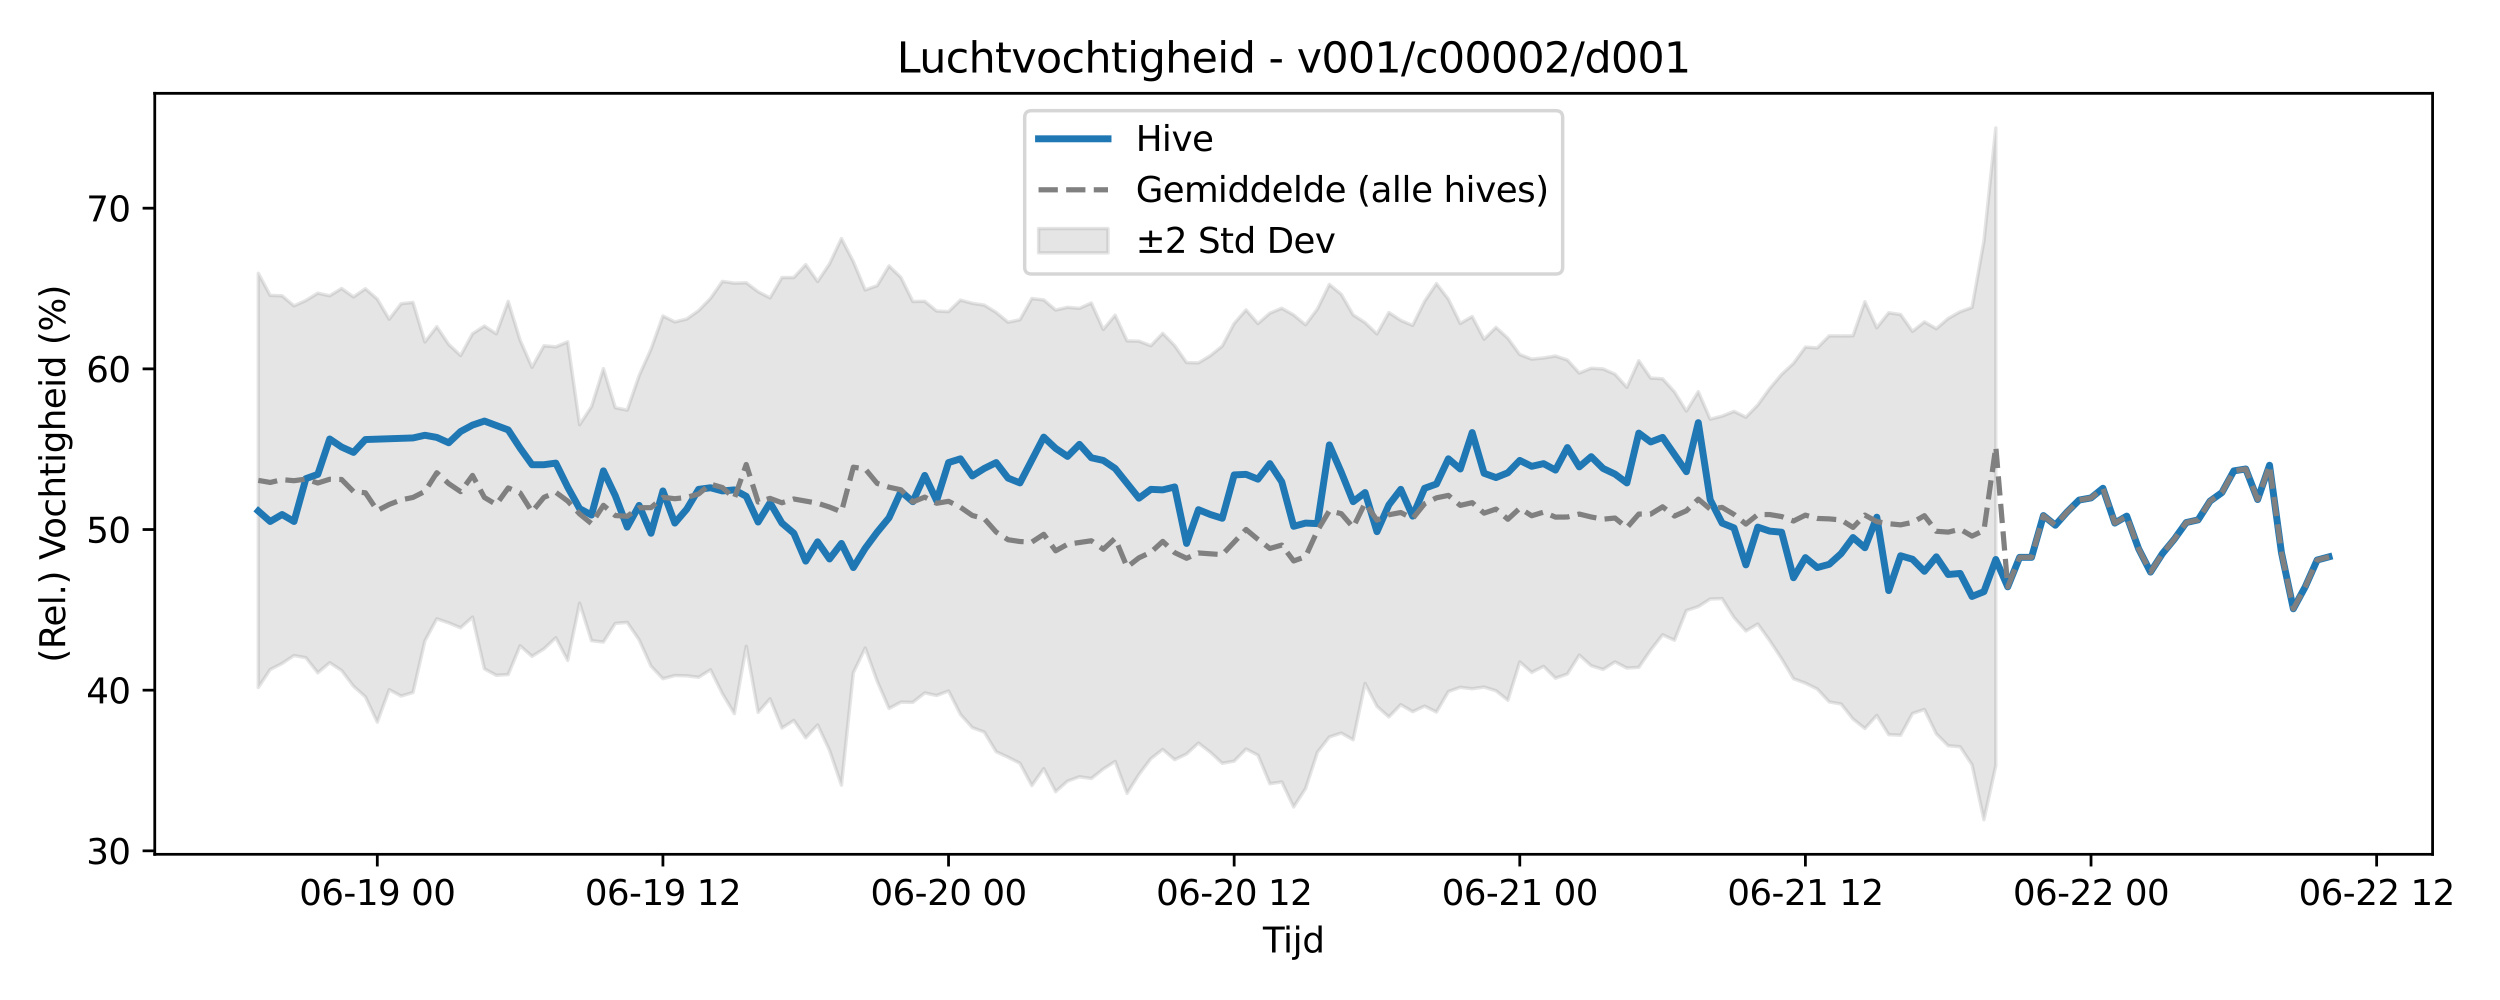 <?xml version="1.0" encoding="utf-8" standalone="no"?>
<!DOCTYPE svg PUBLIC "-//W3C//DTD SVG 1.1//EN"
  "http://www.w3.org/Graphics/SVG/1.1/DTD/svg11.dtd">
<svg xmlns:xlink="http://www.w3.org/1999/xlink" width="720pt" height="288pt" viewBox="0 0 720 288" xmlns="http://www.w3.org/2000/svg" version="1.1">
 <defs>
  <style type="text/css">*{stroke-linejoin: round; stroke-linecap: butt}</style>
 </defs>
 <g id="figure_1">
  <g id="patch_1">
   <path d="M 0 288 
L 720 288 
L 720 0 
L 0 0 
z
" style="fill: #ffffff"/>
  </g>
  <g id="axes_1">
   <g id="patch_2">
    <path d="M 44.57 246.04 
L 700.582 246.04 
L 700.582 26.88 
L 44.57 26.88 
z
" style="fill: #ffffff"/>
   </g>
   <g id="FillBetweenPolyCollection_1">
    <defs>
     <path id="md4f9b3b577" d="M 74.389 -209.302 
L 74.389 -90 
L 77.816 -95.177 
L 81.244 -96.916 
L 84.671 -99.203 
L 88.099 -98.58 
L 91.526 -94.228 
L 94.953 -97.136 
L 98.381 -94.898 
L 101.808 -90.371 
L 105.236 -87.307 
L 108.663 -80.023 
L 112.091 -89.375 
L 115.518 -87.539 
L 118.945 -88.572 
L 122.373 -103.446 
L 125.8 -109.785 
L 129.228 -108.609 
L 132.655 -107.201 
L 136.083 -110.274 
L 139.51 -95.369 
L 142.938 -93.512 
L 146.365 -93.729 
L 149.792 -102.018 
L 153.22 -98.977 
L 156.647 -101.117 
L 160.075 -104.322 
L 163.502 -97.802 
L 166.93 -114.28 
L 170.357 -103.484 
L 173.785 -103.091 
L 177.212 -108.47 
L 180.639 -108.738 
L 184.067 -103.735 
L 187.494 -96.152 
L 190.922 -92.531 
L 194.349 -93.448 
L 197.777 -93.365 
L 201.204 -92.945 
L 204.631 -95.097 
L 208.059 -88.216 
L 211.486 -82.466 
L 214.914 -101.877 
L 218.341 -82.842 
L 221.769 -86.742 
L 225.196 -78.325 
L 228.624 -80.521 
L 232.051 -75.502 
L 235.478 -79.212 
L 238.906 -71.905 
L 242.333 -61.877 
L 245.761 -94.243 
L 249.188 -101.363 
L 252.616 -91.852 
L 256.043 -83.958 
L 259.471 -85.787 
L 262.898 -85.721 
L 266.325 -88.438 
L 269.753 -87.692 
L 273.18 -88.987 
L 276.608 -82.26 
L 280.035 -78.44 
L 283.463 -77.165 
L 286.89 -71.507 
L 290.318 -69.918 
L 293.745 -68.162 
L 297.172 -61.75 
L 300.6 -66.623 
L 304.027 -60.009 
L 307.455 -63.03 
L 310.882 -64.287 
L 314.31 -63.789 
L 317.737 -66.511 
L 321.164 -68.706 
L 324.592 -59.52 
L 328.019 -64.951 
L 331.447 -69.494 
L 334.874 -72.157 
L 338.302 -69.217 
L 341.729 -70.853 
L 345.157 -73.997 
L 348.584 -71.345 
L 352.011 -68.174 
L 355.439 -68.786 
L 358.866 -72.273 
L 362.294 -70.511 
L 365.721 -62.284 
L 369.149 -62.801 
L 372.576 -55.597 
L 376.004 -60.91 
L 379.431 -71.369 
L 382.858 -75.754 
L 386.286 -76.876 
L 389.713 -74.932 
L 393.141 -91.171 
L 396.568 -84.567 
L 399.996 -81.52 
L 403.423 -85.054 
L 406.851 -83.044 
L 410.278 -84.642 
L 413.705 -82.932 
L 417.133 -88.825 
L 420.56 -90.054 
L 423.988 -89.637 
L 427.415 -90.12 
L 430.843 -89.055 
L 434.27 -86.322 
L 437.697 -97.363 
L 441.125 -94.353 
L 444.552 -96.091 
L 447.98 -92.676 
L 451.407 -93.885 
L 454.835 -99.334 
L 458.262 -96.274 
L 461.69 -95.199 
L 465.117 -97.375 
L 468.544 -95.6 
L 471.972 -95.797 
L 475.399 -100.762 
L 478.827 -105.171 
L 482.254 -103.611 
L 485.682 -112.175 
L 489.109 -113.299 
L 492.537 -115.478 
L 495.964 -115.601 
L 499.391 -110.152 
L 502.819 -106.279 
L 506.246 -108.286 
L 509.674 -103.515 
L 513.101 -98.295 
L 516.529 -92.529 
L 519.956 -91.255 
L 523.383 -89.564 
L 526.811 -85.851 
L 530.238 -85.249 
L 533.666 -80.921 
L 537.093 -78.199 
L 540.521 -81.952 
L 543.948 -76.425 
L 547.376 -76.259 
L 550.803 -82.53 
L 554.23 -83.672 
L 557.658 -76.654 
L 561.085 -73.225 
L 564.513 -72.944 
L 567.94 -67.755 
L 571.368 -51.922 
L 574.795 -67.5 
L 574.795 -251.158 
L 574.795 -251.158 
L 571.368 -218.538 
L 567.94 -199.455 
L 564.513 -198.21 
L 561.085 -196.277 
L 557.658 -193.332 
L 554.23 -195.297 
L 550.803 -192.568 
L 547.376 -197.429 
L 543.948 -197.924 
L 540.521 -193.609 
L 537.093 -201.104 
L 533.666 -191.287 
L 530.238 -191.259 
L 526.811 -191.274 
L 523.383 -187.804 
L 519.956 -188.03 
L 516.529 -183.363 
L 513.101 -180.174 
L 509.674 -176.101 
L 506.246 -171.362 
L 502.819 -167.85 
L 499.391 -169.536 
L 495.964 -168.149 
L 492.537 -167.288 
L 489.109 -175.196 
L 485.682 -169.622 
L 482.254 -175.145 
L 478.827 -178.917 
L 475.399 -179.117 
L 471.972 -184.104 
L 468.544 -176.457 
L 465.117 -180.235 
L 461.69 -181.75 
L 458.262 -181.953 
L 454.835 -180.568 
L 451.407 -184.32 
L 447.98 -185.463 
L 444.552 -184.912 
L 441.125 -184.568 
L 437.697 -185.888 
L 434.27 -190.583 
L 430.843 -193.711 
L 427.415 -190.31 
L 423.988 -196.83 
L 420.56 -194.849 
L 417.133 -201.84 
L 413.705 -206.319 
L 410.278 -201.216 
L 406.851 -194.279 
L 403.423 -195.728 
L 399.996 -197.985 
L 396.568 -191.832 
L 393.141 -195.076 
L 389.713 -197.302 
L 386.286 -203.249 
L 382.858 -206.068 
L 379.431 -199.04 
L 376.004 -194.458 
L 372.576 -197.291 
L 369.149 -199.231 
L 365.721 -197.798 
L 362.294 -194.804 
L 358.866 -198.753 
L 355.439 -194.846 
L 352.011 -188.338 
L 348.584 -185.567 
L 345.157 -183.496 
L 341.729 -183.578 
L 338.302 -188.475 
L 334.874 -192.002 
L 331.447 -188.418 
L 328.019 -189.753 
L 324.592 -189.846 
L 321.164 -197.215 
L 317.737 -193.12 
L 314.31 -200.733 
L 310.882 -199.199 
L 307.455 -199.487 
L 304.027 -198.718 
L 300.6 -201.623 
L 297.172 -202.022 
L 293.745 -195.92 
L 290.318 -195.199 
L 286.89 -198.039 
L 283.463 -200.128 
L 280.035 -200.642 
L 276.608 -201.572 
L 273.18 -198.259 
L 269.753 -198.423 
L 266.325 -201.224 
L 262.898 -201.165 
L 259.471 -208.091 
L 256.043 -211.411 
L 252.616 -205.728 
L 249.188 -204.494 
L 245.761 -212.662 
L 242.333 -219.303 
L 238.906 -212.025 
L 235.478 -206.928 
L 232.051 -211.795 
L 228.624 -208.062 
L 225.196 -208.073 
L 221.769 -202.201 
L 218.341 -203.993 
L 214.914 -206.572 
L 211.486 -206.451 
L 208.059 -206.968 
L 204.631 -202.072 
L 201.204 -198.542 
L 197.777 -196.118 
L 194.349 -195.289 
L 190.922 -197.003 
L 187.494 -187.451 
L 184.067 -179.802 
L 180.639 -169.886 
L 177.212 -170.576 
L 173.785 -181.834 
L 170.357 -170.896 
L 166.93 -165.688 
L 163.502 -189.558 
L 160.075 -188.117 
L 156.647 -188.413 
L 153.22 -182.224 
L 149.792 -190.035 
L 146.365 -201.203 
L 142.938 -191.857 
L 139.51 -194.096 
L 136.083 -191.882 
L 132.655 -185.605 
L 129.228 -188.832 
L 125.8 -193.913 
L 122.373 -189.522 
L 118.945 -200.91 
L 115.518 -200.529 
L 112.091 -196.071 
L 108.663 -201.876 
L 105.236 -204.845 
L 101.808 -202.487 
L 98.381 -204.921 
L 94.953 -202.816 
L 91.526 -203.564 
L 88.099 -201.46 
L 84.671 -199.912 
L 81.244 -202.816 
L 77.816 -202.924 
L 74.389 -209.302 
z
" style="stroke: #808080; stroke-opacity: 0.2"/>
    </defs>
    <g clip-path="url(#p0b4a4b0de9)">
     <use xlink:href="#md4f9b3b577" x="0" y="288" style="fill: #808080; fill-opacity: 0.2; stroke: #808080; stroke-opacity: 0.2"/>
    </g>
   </g>
   <g id="matplotlib.axis_1">
    <g id="xtick_1">
     <g id="line2d_1">
      <defs>
       <path id="m619daa4a3e" d="M 0 0 
L 0 3.5 
" style="stroke: #000000; stroke-width: 0.8"/>
      </defs>
      <g>
       <use xlink:href="#m619daa4a3e" x="108.663" y="246.04" style="stroke: #000000; stroke-width: 0.8"/>
      </g>
     </g>
     <g id="text_1">
      <!-- 06-19 00 -->
      <g transform="translate(86.183 260.638) scale(0.1 -0.1)">
       <defs>
        <path id="DejaVuSans-30" d="M 2034 4250 
Q 1547 4250 1301 3770 
Q 1056 3291 1056 2328 
Q 1056 1369 1301 889 
Q 1547 409 2034 409 
Q 2525 409 2770 889 
Q 3016 1369 3016 2328 
Q 3016 3291 2770 3770 
Q 2525 4250 2034 4250 
z
M 2034 4750 
Q 2819 4750 3233 4129 
Q 3647 3509 3647 2328 
Q 3647 1150 3233 529 
Q 2819 -91 2034 -91 
Q 1250 -91 836 529 
Q 422 1150 422 2328 
Q 422 3509 836 4129 
Q 1250 4750 2034 4750 
z
" transform="scale(0.016)"/>
        <path id="DejaVuSans-36" d="M 2113 2584 
Q 1688 2584 1439 2293 
Q 1191 2003 1191 1497 
Q 1191 994 1439 701 
Q 1688 409 2113 409 
Q 2538 409 2786 701 
Q 3034 994 3034 1497 
Q 3034 2003 2786 2293 
Q 2538 2584 2113 2584 
z
M 3366 4563 
L 3366 3988 
Q 3128 4100 2886 4159 
Q 2644 4219 2406 4219 
Q 1781 4219 1451 3797 
Q 1122 3375 1075 2522 
Q 1259 2794 1537 2939 
Q 1816 3084 2150 3084 
Q 2853 3084 3261 2657 
Q 3669 2231 3669 1497 
Q 3669 778 3244 343 
Q 2819 -91 2113 -91 
Q 1303 -91 875 529 
Q 447 1150 447 2328 
Q 447 3434 972 4092 
Q 1497 4750 2381 4750 
Q 2619 4750 2861 4703 
Q 3103 4656 3366 4563 
z
" transform="scale(0.016)"/>
        <path id="DejaVuSans-2d" d="M 313 2009 
L 1997 2009 
L 1997 1497 
L 313 1497 
L 313 2009 
z
" transform="scale(0.016)"/>
        <path id="DejaVuSans-31" d="M 794 531 
L 1825 531 
L 1825 4091 
L 703 3866 
L 703 4441 
L 1819 4666 
L 2450 4666 
L 2450 531 
L 3481 531 
L 3481 0 
L 794 0 
L 794 531 
z
" transform="scale(0.016)"/>
        <path id="DejaVuSans-39" d="M 703 97 
L 703 672 
Q 941 559 1184 500 
Q 1428 441 1663 441 
Q 2288 441 2617 861 
Q 2947 1281 2994 2138 
Q 2813 1869 2534 1725 
Q 2256 1581 1919 1581 
Q 1219 1581 811 2004 
Q 403 2428 403 3163 
Q 403 3881 828 4315 
Q 1253 4750 1959 4750 
Q 2769 4750 3195 4129 
Q 3622 3509 3622 2328 
Q 3622 1225 3098 567 
Q 2575 -91 1691 -91 
Q 1453 -91 1209 -44 
Q 966 3 703 97 
z
M 1959 2075 
Q 2384 2075 2632 2365 
Q 2881 2656 2881 3163 
Q 2881 3666 2632 3958 
Q 2384 4250 1959 4250 
Q 1534 4250 1286 3958 
Q 1038 3666 1038 3163 
Q 1038 2656 1286 2365 
Q 1534 2075 1959 2075 
z
" transform="scale(0.016)"/>
        <path id="DejaVuSans-20" transform="scale(0.016)"/>
       </defs>
       <use xlink:href="#DejaVuSans-30"/>
       <use xlink:href="#DejaVuSans-36" transform="translate(63.623 0)"/>
       <use xlink:href="#DejaVuSans-2d" transform="translate(127.246 0)"/>
       <use xlink:href="#DejaVuSans-31" transform="translate(163.33 0)"/>
       <use xlink:href="#DejaVuSans-39" transform="translate(226.953 0)"/>
       <use xlink:href="#DejaVuSans-20" transform="translate(290.576 0)"/>
       <use xlink:href="#DejaVuSans-30" transform="translate(322.363 0)"/>
       <use xlink:href="#DejaVuSans-30" transform="translate(385.986 0)"/>
      </g>
     </g>
    </g>
    <g id="xtick_2">
     <g id="line2d_2">
      <g>
       <use xlink:href="#m619daa4a3e" x="190.922" y="246.04" style="stroke: #000000; stroke-width: 0.8"/>
      </g>
     </g>
     <g id="text_2">
      <!-- 06-19 12 -->
      <g transform="translate(168.441 260.638) scale(0.1 -0.1)">
       <defs>
        <path id="DejaVuSans-32" d="M 1228 531 
L 3431 531 
L 3431 0 
L 469 0 
L 469 531 
Q 828 903 1448 1529 
Q 2069 2156 2228 2338 
Q 2531 2678 2651 2914 
Q 2772 3150 2772 3378 
Q 2772 3750 2511 3984 
Q 2250 4219 1831 4219 
Q 1534 4219 1204 4116 
Q 875 4013 500 3803 
L 500 4441 
Q 881 4594 1212 4672 
Q 1544 4750 1819 4750 
Q 2544 4750 2975 4387 
Q 3406 4025 3406 3419 
Q 3406 3131 3298 2873 
Q 3191 2616 2906 2266 
Q 2828 2175 2409 1742 
Q 1991 1309 1228 531 
z
" transform="scale(0.016)"/>
       </defs>
       <use xlink:href="#DejaVuSans-30"/>
       <use xlink:href="#DejaVuSans-36" transform="translate(63.623 0)"/>
       <use xlink:href="#DejaVuSans-2d" transform="translate(127.246 0)"/>
       <use xlink:href="#DejaVuSans-31" transform="translate(163.33 0)"/>
       <use xlink:href="#DejaVuSans-39" transform="translate(226.953 0)"/>
       <use xlink:href="#DejaVuSans-20" transform="translate(290.576 0)"/>
       <use xlink:href="#DejaVuSans-31" transform="translate(322.363 0)"/>
       <use xlink:href="#DejaVuSans-32" transform="translate(385.986 0)"/>
      </g>
     </g>
    </g>
    <g id="xtick_3">
     <g id="line2d_3">
      <g>
       <use xlink:href="#m619daa4a3e" x="273.18" y="246.04" style="stroke: #000000; stroke-width: 0.8"/>
      </g>
     </g>
     <g id="text_3">
      <!-- 06-20 00 -->
      <g transform="translate(250.7 260.638) scale(0.1 -0.1)">
       <use xlink:href="#DejaVuSans-30"/>
       <use xlink:href="#DejaVuSans-36" transform="translate(63.623 0)"/>
       <use xlink:href="#DejaVuSans-2d" transform="translate(127.246 0)"/>
       <use xlink:href="#DejaVuSans-32" transform="translate(163.33 0)"/>
       <use xlink:href="#DejaVuSans-30" transform="translate(226.953 0)"/>
       <use xlink:href="#DejaVuSans-20" transform="translate(290.576 0)"/>
       <use xlink:href="#DejaVuSans-30" transform="translate(322.363 0)"/>
       <use xlink:href="#DejaVuSans-30" transform="translate(385.986 0)"/>
      </g>
     </g>
    </g>
    <g id="xtick_4">
     <g id="line2d_4">
      <g>
       <use xlink:href="#m619daa4a3e" x="355.439" y="246.04" style="stroke: #000000; stroke-width: 0.8"/>
      </g>
     </g>
     <g id="text_4">
      <!-- 06-20 12 -->
      <g transform="translate(332.958 260.638) scale(0.1 -0.1)">
       <use xlink:href="#DejaVuSans-30"/>
       <use xlink:href="#DejaVuSans-36" transform="translate(63.623 0)"/>
       <use xlink:href="#DejaVuSans-2d" transform="translate(127.246 0)"/>
       <use xlink:href="#DejaVuSans-32" transform="translate(163.33 0)"/>
       <use xlink:href="#DejaVuSans-30" transform="translate(226.953 0)"/>
       <use xlink:href="#DejaVuSans-20" transform="translate(290.576 0)"/>
       <use xlink:href="#DejaVuSans-31" transform="translate(322.363 0)"/>
       <use xlink:href="#DejaVuSans-32" transform="translate(385.986 0)"/>
      </g>
     </g>
    </g>
    <g id="xtick_5">
     <g id="line2d_5">
      <g>
       <use xlink:href="#m619daa4a3e" x="437.697" y="246.04" style="stroke: #000000; stroke-width: 0.8"/>
      </g>
     </g>
     <g id="text_5">
      <!-- 06-21 00 -->
      <g transform="translate(415.217 260.638) scale(0.1 -0.1)">
       <use xlink:href="#DejaVuSans-30"/>
       <use xlink:href="#DejaVuSans-36" transform="translate(63.623 0)"/>
       <use xlink:href="#DejaVuSans-2d" transform="translate(127.246 0)"/>
       <use xlink:href="#DejaVuSans-32" transform="translate(163.33 0)"/>
       <use xlink:href="#DejaVuSans-31" transform="translate(226.953 0)"/>
       <use xlink:href="#DejaVuSans-20" transform="translate(290.576 0)"/>
       <use xlink:href="#DejaVuSans-30" transform="translate(322.363 0)"/>
       <use xlink:href="#DejaVuSans-30" transform="translate(385.986 0)"/>
      </g>
     </g>
    </g>
    <g id="xtick_6">
     <g id="line2d_6">
      <g>
       <use xlink:href="#m619daa4a3e" x="519.956" y="246.04" style="stroke: #000000; stroke-width: 0.8"/>
      </g>
     </g>
     <g id="text_6">
      <!-- 06-21 12 -->
      <g transform="translate(497.476 260.638) scale(0.1 -0.1)">
       <use xlink:href="#DejaVuSans-30"/>
       <use xlink:href="#DejaVuSans-36" transform="translate(63.623 0)"/>
       <use xlink:href="#DejaVuSans-2d" transform="translate(127.246 0)"/>
       <use xlink:href="#DejaVuSans-32" transform="translate(163.33 0)"/>
       <use xlink:href="#DejaVuSans-31" transform="translate(226.953 0)"/>
       <use xlink:href="#DejaVuSans-20" transform="translate(290.576 0)"/>
       <use xlink:href="#DejaVuSans-31" transform="translate(322.363 0)"/>
       <use xlink:href="#DejaVuSans-32" transform="translate(385.986 0)"/>
      </g>
     </g>
    </g>
    <g id="xtick_7">
     <g id="line2d_7">
      <g>
       <use xlink:href="#m619daa4a3e" x="602.215" y="246.04" style="stroke: #000000; stroke-width: 0.8"/>
      </g>
     </g>
     <g id="text_7">
      <!-- 06-22 00 -->
      <g transform="translate(579.734 260.638) scale(0.1 -0.1)">
       <use xlink:href="#DejaVuSans-30"/>
       <use xlink:href="#DejaVuSans-36" transform="translate(63.623 0)"/>
       <use xlink:href="#DejaVuSans-2d" transform="translate(127.246 0)"/>
       <use xlink:href="#DejaVuSans-32" transform="translate(163.33 0)"/>
       <use xlink:href="#DejaVuSans-32" transform="translate(226.953 0)"/>
       <use xlink:href="#DejaVuSans-20" transform="translate(290.576 0)"/>
       <use xlink:href="#DejaVuSans-30" transform="translate(322.363 0)"/>
       <use xlink:href="#DejaVuSans-30" transform="translate(385.986 0)"/>
      </g>
     </g>
    </g>
    <g id="xtick_8">
     <g id="line2d_8">
      <g>
       <use xlink:href="#m619daa4a3e" x="684.473" y="246.04" style="stroke: #000000; stroke-width: 0.8"/>
      </g>
     </g>
     <g id="text_8">
      <!-- 06-22 12 -->
      <g transform="translate(661.993 260.638) scale(0.1 -0.1)">
       <use xlink:href="#DejaVuSans-30"/>
       <use xlink:href="#DejaVuSans-36" transform="translate(63.623 0)"/>
       <use xlink:href="#DejaVuSans-2d" transform="translate(127.246 0)"/>
       <use xlink:href="#DejaVuSans-32" transform="translate(163.33 0)"/>
       <use xlink:href="#DejaVuSans-32" transform="translate(226.953 0)"/>
       <use xlink:href="#DejaVuSans-20" transform="translate(290.576 0)"/>
       <use xlink:href="#DejaVuSans-31" transform="translate(322.363 0)"/>
       <use xlink:href="#DejaVuSans-32" transform="translate(385.986 0)"/>
      </g>
     </g>
    </g>
    <g id="text_9">
     <!-- Tijd -->
     <g transform="translate(363.726 274.317) scale(0.1 -0.1)">
      <defs>
       <path id="DejaVuSans-54" d="M -19 4666 
L 3928 4666 
L 3928 4134 
L 2272 4134 
L 2272 0 
L 1638 0 
L 1638 4134 
L -19 4134 
L -19 4666 
z
" transform="scale(0.016)"/>
       <path id="DejaVuSans-69" d="M 603 3500 
L 1178 3500 
L 1178 0 
L 603 0 
L 603 3500 
z
M 603 4863 
L 1178 4863 
L 1178 4134 
L 603 4134 
L 603 4863 
z
" transform="scale(0.016)"/>
       <path id="DejaVuSans-6a" d="M 603 3500 
L 1178 3500 
L 1178 -63 
Q 1178 -731 923 -1031 
Q 669 -1331 103 -1331 
L -116 -1331 
L -116 -844 
L 38 -844 
Q 366 -844 484 -692 
Q 603 -541 603 -63 
L 603 3500 
z
M 603 4863 
L 1178 4863 
L 1178 4134 
L 603 4134 
L 603 4863 
z
" transform="scale(0.016)"/>
       <path id="DejaVuSans-64" d="M 2906 2969 
L 2906 4863 
L 3481 4863 
L 3481 0 
L 2906 0 
L 2906 525 
Q 2725 213 2448 61 
Q 2172 -91 1784 -91 
Q 1150 -91 751 415 
Q 353 922 353 1747 
Q 353 2572 751 3078 
Q 1150 3584 1784 3584 
Q 2172 3584 2448 3432 
Q 2725 3281 2906 2969 
z
M 947 1747 
Q 947 1113 1208 752 
Q 1469 391 1925 391 
Q 2381 391 2643 752 
Q 2906 1113 2906 1747 
Q 2906 2381 2643 2742 
Q 2381 3103 1925 3103 
Q 1469 3103 1208 2742 
Q 947 2381 947 1747 
z
" transform="scale(0.016)"/>
      </defs>
      <use xlink:href="#DejaVuSans-54"/>
      <use xlink:href="#DejaVuSans-69" transform="translate(57.959 0)"/>
      <use xlink:href="#DejaVuSans-6a" transform="translate(85.742 0)"/>
      <use xlink:href="#DejaVuSans-64" transform="translate(113.525 0)"/>
     </g>
    </g>
   </g>
   <g id="matplotlib.axis_2">
    <g id="ytick_1">
     <g id="line2d_9">
      <defs>
       <path id="m6dd4463595" d="M 0 0 
L -3.5 0 
" style="stroke: #000000; stroke-width: 0.8"/>
      </defs>
      <g>
       <use xlink:href="#m6dd4463595" x="44.57" y="245.041" style="stroke: #000000; stroke-width: 0.8"/>
      </g>
     </g>
     <g id="text_10">
      <!-- 30 -->
      <g transform="translate(24.845 248.84) scale(0.1 -0.1)">
       <defs>
        <path id="DejaVuSans-33" d="M 2597 2516 
Q 3050 2419 3304 2112 
Q 3559 1806 3559 1356 
Q 3559 666 3084 287 
Q 2609 -91 1734 -91 
Q 1441 -91 1130 -33 
Q 819 25 488 141 
L 488 750 
Q 750 597 1062 519 
Q 1375 441 1716 441 
Q 2309 441 2620 675 
Q 2931 909 2931 1356 
Q 2931 1769 2642 2001 
Q 2353 2234 1838 2234 
L 1294 2234 
L 1294 2753 
L 1863 2753 
Q 2328 2753 2575 2939 
Q 2822 3125 2822 3475 
Q 2822 3834 2567 4026 
Q 2313 4219 1838 4219 
Q 1578 4219 1281 4162 
Q 984 4106 628 3988 
L 628 4550 
Q 988 4650 1302 4700 
Q 1616 4750 1894 4750 
Q 2613 4750 3031 4423 
Q 3450 4097 3450 3541 
Q 3450 3153 3228 2886 
Q 3006 2619 2597 2516 
z
" transform="scale(0.016)"/>
       </defs>
       <use xlink:href="#DejaVuSans-33"/>
       <use xlink:href="#DejaVuSans-30" transform="translate(63.623 0)"/>
      </g>
     </g>
    </g>
    <g id="ytick_2">
     <g id="line2d_10">
      <g>
       <use xlink:href="#m6dd4463595" x="44.57" y="198.77" style="stroke: #000000; stroke-width: 0.8"/>
      </g>
     </g>
     <g id="text_11">
      <!-- 40 -->
      <g transform="translate(24.845 202.57) scale(0.1 -0.1)">
       <defs>
        <path id="DejaVuSans-34" d="M 2419 4116 
L 825 1625 
L 2419 1625 
L 2419 4116 
z
M 2253 4666 
L 3047 4666 
L 3047 1625 
L 3713 1625 
L 3713 1100 
L 3047 1100 
L 3047 0 
L 2419 0 
L 2419 1100 
L 313 1100 
L 313 1709 
L 2253 4666 
z
" transform="scale(0.016)"/>
       </defs>
       <use xlink:href="#DejaVuSans-34"/>
       <use xlink:href="#DejaVuSans-30" transform="translate(63.623 0)"/>
      </g>
     </g>
    </g>
    <g id="ytick_3">
     <g id="line2d_11">
      <g>
       <use xlink:href="#m6dd4463595" x="44.57" y="152.5" style="stroke: #000000; stroke-width: 0.8"/>
      </g>
     </g>
     <g id="text_12">
      <!-- 50 -->
      <g transform="translate(24.845 156.299) scale(0.1 -0.1)">
       <defs>
        <path id="DejaVuSans-35" d="M 691 4666 
L 3169 4666 
L 3169 4134 
L 1269 4134 
L 1269 2991 
Q 1406 3038 1543 3061 
Q 1681 3084 1819 3084 
Q 2600 3084 3056 2656 
Q 3513 2228 3513 1497 
Q 3513 744 3044 326 
Q 2575 -91 1722 -91 
Q 1428 -91 1123 -41 
Q 819 9 494 109 
L 494 744 
Q 775 591 1075 516 
Q 1375 441 1709 441 
Q 2250 441 2565 725 
Q 2881 1009 2881 1497 
Q 2881 1984 2565 2268 
Q 2250 2553 1709 2553 
Q 1456 2553 1204 2497 
Q 953 2441 691 2322 
L 691 4666 
z
" transform="scale(0.016)"/>
       </defs>
       <use xlink:href="#DejaVuSans-35"/>
       <use xlink:href="#DejaVuSans-30" transform="translate(63.623 0)"/>
      </g>
     </g>
    </g>
    <g id="ytick_4">
     <g id="line2d_12">
      <g>
       <use xlink:href="#m6dd4463595" x="44.57" y="106.23" style="stroke: #000000; stroke-width: 0.8"/>
      </g>
     </g>
     <g id="text_13">
      <!-- 60 -->
      <g transform="translate(24.845 110.029) scale(0.1 -0.1)">
       <use xlink:href="#DejaVuSans-36"/>
       <use xlink:href="#DejaVuSans-30" transform="translate(63.623 0)"/>
      </g>
     </g>
    </g>
    <g id="ytick_5">
     <g id="line2d_13">
      <g>
       <use xlink:href="#m6dd4463595" x="44.57" y="59.959" style="stroke: #000000; stroke-width: 0.8"/>
      </g>
     </g>
     <g id="text_14">
      <!-- 70 -->
      <g transform="translate(24.845 63.758) scale(0.1 -0.1)">
       <defs>
        <path id="DejaVuSans-37" d="M 525 4666 
L 3525 4666 
L 3525 4397 
L 1831 0 
L 1172 0 
L 2766 4134 
L 525 4134 
L 525 4666 
z
" transform="scale(0.016)"/>
       </defs>
       <use xlink:href="#DejaVuSans-37"/>
       <use xlink:href="#DejaVuSans-30" transform="translate(63.623 0)"/>
      </g>
     </g>
    </g>
    <g id="text_15">
     <!-- (Rel.) Vochtigheid (%) -->
     <g transform="translate(18.765 190.838) rotate(-90) scale(0.1 -0.1)">
      <defs>
       <path id="DejaVuSans-28" d="M 1984 4856 
Q 1566 4138 1362 3434 
Q 1159 2731 1159 2009 
Q 1159 1288 1364 580 
Q 1569 -128 1984 -844 
L 1484 -844 
Q 1016 -109 783 600 
Q 550 1309 550 2009 
Q 550 2706 781 3412 
Q 1013 4119 1484 4856 
L 1984 4856 
z
" transform="scale(0.016)"/>
       <path id="DejaVuSans-52" d="M 2841 2188 
Q 3044 2119 3236 1894 
Q 3428 1669 3622 1275 
L 4263 0 
L 3584 0 
L 2988 1197 
Q 2756 1666 2539 1819 
Q 2322 1972 1947 1972 
L 1259 1972 
L 1259 0 
L 628 0 
L 628 4666 
L 2053 4666 
Q 2853 4666 3247 4331 
Q 3641 3997 3641 3322 
Q 3641 2881 3436 2590 
Q 3231 2300 2841 2188 
z
M 1259 4147 
L 1259 2491 
L 2053 2491 
Q 2509 2491 2742 2702 
Q 2975 2913 2975 3322 
Q 2975 3731 2742 3939 
Q 2509 4147 2053 4147 
L 1259 4147 
z
" transform="scale(0.016)"/>
       <path id="DejaVuSans-65" d="M 3597 1894 
L 3597 1613 
L 953 1613 
Q 991 1019 1311 708 
Q 1631 397 2203 397 
Q 2534 397 2845 478 
Q 3156 559 3463 722 
L 3463 178 
Q 3153 47 2828 -22 
Q 2503 -91 2169 -91 
Q 1331 -91 842 396 
Q 353 884 353 1716 
Q 353 2575 817 3079 
Q 1281 3584 2069 3584 
Q 2775 3584 3186 3129 
Q 3597 2675 3597 1894 
z
M 3022 2063 
Q 3016 2534 2758 2815 
Q 2500 3097 2075 3097 
Q 1594 3097 1305 2825 
Q 1016 2553 972 2059 
L 3022 2063 
z
" transform="scale(0.016)"/>
       <path id="DejaVuSans-6c" d="M 603 4863 
L 1178 4863 
L 1178 0 
L 603 0 
L 603 4863 
z
" transform="scale(0.016)"/>
       <path id="DejaVuSans-2e" d="M 684 794 
L 1344 794 
L 1344 0 
L 684 0 
L 684 794 
z
" transform="scale(0.016)"/>
       <path id="DejaVuSans-29" d="M 513 4856 
L 1013 4856 
Q 1481 4119 1714 3412 
Q 1947 2706 1947 2009 
Q 1947 1309 1714 600 
Q 1481 -109 1013 -844 
L 513 -844 
Q 928 -128 1133 580 
Q 1338 1288 1338 2009 
Q 1338 2731 1133 3434 
Q 928 4138 513 4856 
z
" transform="scale(0.016)"/>
       <path id="DejaVuSans-56" d="M 1831 0 
L 50 4666 
L 709 4666 
L 2188 738 
L 3669 4666 
L 4325 4666 
L 2547 0 
L 1831 0 
z
" transform="scale(0.016)"/>
       <path id="DejaVuSans-6f" d="M 1959 3097 
Q 1497 3097 1228 2736 
Q 959 2375 959 1747 
Q 959 1119 1226 758 
Q 1494 397 1959 397 
Q 2419 397 2687 759 
Q 2956 1122 2956 1747 
Q 2956 2369 2687 2733 
Q 2419 3097 1959 3097 
z
M 1959 3584 
Q 2709 3584 3137 3096 
Q 3566 2609 3566 1747 
Q 3566 888 3137 398 
Q 2709 -91 1959 -91 
Q 1206 -91 779 398 
Q 353 888 353 1747 
Q 353 2609 779 3096 
Q 1206 3584 1959 3584 
z
" transform="scale(0.016)"/>
       <path id="DejaVuSans-63" d="M 3122 3366 
L 3122 2828 
Q 2878 2963 2633 3030 
Q 2388 3097 2138 3097 
Q 1578 3097 1268 2742 
Q 959 2388 959 1747 
Q 959 1106 1268 751 
Q 1578 397 2138 397 
Q 2388 397 2633 464 
Q 2878 531 3122 666 
L 3122 134 
Q 2881 22 2623 -34 
Q 2366 -91 2075 -91 
Q 1284 -91 818 406 
Q 353 903 353 1747 
Q 353 2603 823 3093 
Q 1294 3584 2113 3584 
Q 2378 3584 2631 3529 
Q 2884 3475 3122 3366 
z
" transform="scale(0.016)"/>
       <path id="DejaVuSans-68" d="M 3513 2113 
L 3513 0 
L 2938 0 
L 2938 2094 
Q 2938 2591 2744 2837 
Q 2550 3084 2163 3084 
Q 1697 3084 1428 2787 
Q 1159 2491 1159 1978 
L 1159 0 
L 581 0 
L 581 4863 
L 1159 4863 
L 1159 2956 
Q 1366 3272 1645 3428 
Q 1925 3584 2291 3584 
Q 2894 3584 3203 3211 
Q 3513 2838 3513 2113 
z
" transform="scale(0.016)"/>
       <path id="DejaVuSans-74" d="M 1172 4494 
L 1172 3500 
L 2356 3500 
L 2356 3053 
L 1172 3053 
L 1172 1153 
Q 1172 725 1289 603 
Q 1406 481 1766 481 
L 2356 481 
L 2356 0 
L 1766 0 
Q 1100 0 847 248 
Q 594 497 594 1153 
L 594 3053 
L 172 3053 
L 172 3500 
L 594 3500 
L 594 4494 
L 1172 4494 
z
" transform="scale(0.016)"/>
       <path id="DejaVuSans-67" d="M 2906 1791 
Q 2906 2416 2648 2759 
Q 2391 3103 1925 3103 
Q 1463 3103 1205 2759 
Q 947 2416 947 1791 
Q 947 1169 1205 825 
Q 1463 481 1925 481 
Q 2391 481 2648 825 
Q 2906 1169 2906 1791 
z
M 3481 434 
Q 3481 -459 3084 -895 
Q 2688 -1331 1869 -1331 
Q 1566 -1331 1297 -1286 
Q 1028 -1241 775 -1147 
L 775 -588 
Q 1028 -725 1275 -790 
Q 1522 -856 1778 -856 
Q 2344 -856 2625 -561 
Q 2906 -266 2906 331 
L 2906 616 
Q 2728 306 2450 153 
Q 2172 0 1784 0 
Q 1141 0 747 490 
Q 353 981 353 1791 
Q 353 2603 747 3093 
Q 1141 3584 1784 3584 
Q 2172 3584 2450 3431 
Q 2728 3278 2906 2969 
L 2906 3500 
L 3481 3500 
L 3481 434 
z
" transform="scale(0.016)"/>
       <path id="DejaVuSans-25" d="M 4653 2053 
Q 4381 2053 4226 1822 
Q 4072 1591 4072 1178 
Q 4072 772 4226 539 
Q 4381 306 4653 306 
Q 4919 306 5073 539 
Q 5228 772 5228 1178 
Q 5228 1588 5073 1820 
Q 4919 2053 4653 2053 
z
M 4653 2450 
Q 5147 2450 5437 2106 
Q 5728 1763 5728 1178 
Q 5728 594 5436 251 
Q 5144 -91 4653 -91 
Q 4153 -91 3862 251 
Q 3572 594 3572 1178 
Q 3572 1766 3864 2108 
Q 4156 2450 4653 2450 
z
M 1428 4353 
Q 1159 4353 1004 4120 
Q 850 3888 850 3481 
Q 850 3069 1003 2837 
Q 1156 2606 1428 2606 
Q 1700 2606 1854 2837 
Q 2009 3069 2009 3481 
Q 2009 3884 1853 4118 
Q 1697 4353 1428 4353 
z
M 4250 4750 
L 4750 4750 
L 1831 -91 
L 1331 -91 
L 4250 4750 
z
M 1428 4750 
Q 1922 4750 2215 4408 
Q 2509 4066 2509 3481 
Q 2509 2891 2217 2550 
Q 1925 2209 1428 2209 
Q 931 2209 642 2551 
Q 353 2894 353 3481 
Q 353 4063 643 4406 
Q 934 4750 1428 4750 
z
" transform="scale(0.016)"/>
      </defs>
      <use xlink:href="#DejaVuSans-28"/>
      <use xlink:href="#DejaVuSans-52" transform="translate(39.014 0)"/>
      <use xlink:href="#DejaVuSans-65" transform="translate(103.996 0)"/>
      <use xlink:href="#DejaVuSans-6c" transform="translate(165.52 0)"/>
      <use xlink:href="#DejaVuSans-2e" transform="translate(193.303 0)"/>
      <use xlink:href="#DejaVuSans-29" transform="translate(225.09 0)"/>
      <use xlink:href="#DejaVuSans-20" transform="translate(264.104 0)"/>
      <use xlink:href="#DejaVuSans-56" transform="translate(295.891 0)"/>
      <use xlink:href="#DejaVuSans-6f" transform="translate(356.549 0)"/>
      <use xlink:href="#DejaVuSans-63" transform="translate(417.73 0)"/>
      <use xlink:href="#DejaVuSans-68" transform="translate(472.711 0)"/>
      <use xlink:href="#DejaVuSans-74" transform="translate(536.09 0)"/>
      <use xlink:href="#DejaVuSans-69" transform="translate(575.299 0)"/>
      <use xlink:href="#DejaVuSans-67" transform="translate(603.082 0)"/>
      <use xlink:href="#DejaVuSans-68" transform="translate(666.559 0)"/>
      <use xlink:href="#DejaVuSans-65" transform="translate(729.938 0)"/>
      <use xlink:href="#DejaVuSans-69" transform="translate(791.461 0)"/>
      <use xlink:href="#DejaVuSans-64" transform="translate(819.244 0)"/>
      <use xlink:href="#DejaVuSans-20" transform="translate(882.721 0)"/>
      <use xlink:href="#DejaVuSans-28" transform="translate(914.508 0)"/>
      <use xlink:href="#DejaVuSans-25" transform="translate(953.521 0)"/>
      <use xlink:href="#DejaVuSans-29" transform="translate(1048.541 0)"/>
     </g>
    </g>
   </g>
   <g id="line2d_14">
    <path d="M 74.389 147.179 
L 77.816 150.186 
L 81.244 148.181 
L 84.671 150.186 
L 88.099 137.848 
L 91.526 136.614 
L 94.953 126.434 
L 98.381 128.748 
L 101.808 130.29 
L 105.236 126.589 
L 118.945 126.126 
L 122.373 125.355 
L 125.8 125.972 
L 129.228 127.514 
L 132.655 124.275 
L 136.083 122.424 
L 139.51 121.267 
L 146.365 123.812 
L 149.792 129.056 
L 153.22 133.838 
L 156.647 133.838 
L 160.075 133.375 
L 163.502 140.315 
L 166.93 146.485 
L 170.357 148.336 
L 173.785 135.611 
L 177.212 142.783 
L 180.639 151.806 
L 184.067 145.559 
L 187.494 153.58 
L 190.922 141.395 
L 194.349 150.649 
L 197.777 146.639 
L 201.204 140.932 
L 204.631 140.47 
L 208.059 141.395 
L 211.486 141.087 
L 214.914 142.937 
L 218.341 150.341 
L 221.769 144.788 
L 225.196 150.649 
L 228.624 153.58 
L 232.051 161.6 
L 235.478 156.047 
L 238.906 160.983 
L 242.333 156.51 
L 245.761 163.451 
L 249.188 157.898 
L 252.616 153.271 
L 256.043 149.107 
L 259.471 141.549 
L 262.898 144.48 
L 266.325 136.922 
L 269.753 144.171 
L 273.18 133.221 
L 276.608 132.141 
L 280.035 137.077 
L 283.463 134.917 
L 286.89 133.221 
L 290.318 137.693 
L 293.745 139.082 
L 300.6 125.895 
L 304.027 129.133 
L 307.455 131.447 
L 310.882 127.977 
L 314.31 131.833 
L 317.737 132.604 
L 321.164 134.917 
L 328.019 143.477 
L 331.447 140.932 
L 334.874 141.087 
L 338.302 140.238 
L 341.729 156.51 
L 345.157 146.793 
L 348.584 148.181 
L 352.011 149.261 
L 355.439 136.768 
L 358.866 136.614 
L 362.294 138.002 
L 365.721 133.529 
L 369.149 138.773 
L 372.576 151.575 
L 376.004 150.649 
L 379.431 150.803 
L 382.858 128.131 
L 386.286 135.997 
L 389.713 144.48 
L 393.141 141.858 
L 396.568 153.117 
L 399.996 145.405 
L 403.423 140.932 
L 406.851 148.644 
L 410.278 140.624 
L 413.705 139.39 
L 417.133 132.141 
L 420.56 135.071 
L 423.988 124.584 
L 427.415 136.305 
L 430.843 137.539 
L 434.27 136.151 
L 437.697 132.604 
L 441.125 134.3 
L 444.552 133.529 
L 447.98 135.38 
L 451.407 128.902 
L 454.835 134.455 
L 458.262 131.524 
L 461.69 134.917 
L 465.117 136.537 
L 468.544 139.082 
L 471.972 124.738 
L 475.399 127.283 
L 478.827 125.972 
L 485.682 135.843 
L 489.109 121.73 
L 492.537 143.94 
L 495.964 150.649 
L 499.391 152.037 
L 502.819 162.68 
L 506.246 151.806 
L 509.674 152.963 
L 513.101 153.271 
L 516.529 166.381 
L 519.956 160.597 
L 523.383 163.451 
L 526.811 162.525 
L 530.238 159.441 
L 533.666 154.814 
L 537.093 157.744 
L 540.521 148.953 
L 543.948 170.083 
L 547.376 160.058 
L 550.803 161.06 
L 554.23 164.53 
L 557.658 160.366 
L 561.085 165.456 
L 564.513 165.147 
L 567.94 171.779 
L 571.368 170.391 
L 574.795 161.137 
L 578.223 169.003 
L 581.65 160.52 
L 585.077 160.52 
L 588.505 148.49 
L 591.932 151.266 
L 595.36 147.41 
L 598.787 144.017 
L 602.215 143.4 
L 605.642 140.624 
L 609.07 150.649 
L 612.497 148.644 
L 615.924 158.052 
L 619.352 164.762 
L 622.779 159.441 
L 626.207 155.276 
L 629.634 150.495 
L 633.062 149.724 
L 636.489 144.326 
L 639.916 141.858 
L 643.344 135.611 
L 646.771 135.071 
L 650.199 143.863 
L 653.626 133.992 
L 657.054 159.132 
L 660.481 175.327 
L 663.909 169.003 
L 667.336 161.291 
L 670.763 160.366 
L 670.763 160.366 
" clip-path="url(#p0b4a4b0de9)" style="fill: none; stroke: #1f77b4; stroke-width: 2; stroke-linecap: square"/>
   </g>
   <g id="line2d_15">
    <path d="M 74.389 138.349 
L 77.816 138.949 
L 81.244 138.134 
L 84.671 138.443 
L 88.099 137.98 
L 91.526 139.104 
L 94.953 138.024 
L 98.381 138.09 
L 101.808 141.571 
L 105.236 141.924 
L 108.663 147.05 
L 112.091 145.277 
L 115.518 143.966 
L 118.945 143.259 
L 122.373 141.516 
L 125.8 136.151 
L 129.228 139.28 
L 132.655 141.597 
L 136.083 136.922 
L 139.51 143.268 
L 142.938 145.315 
L 146.365 140.534 
L 149.792 141.973 
L 153.22 147.399 
L 156.647 143.235 
L 160.075 141.781 
L 163.502 144.32 
L 166.93 148.016 
L 170.357 150.81 
L 173.785 145.537 
L 177.212 148.477 
L 180.639 148.688 
L 184.067 146.231 
L 187.494 146.198 
L 190.922 143.233 
L 194.349 143.632 
L 197.777 143.259 
L 201.204 142.256 
L 204.631 139.416 
L 208.059 140.408 
L 211.486 143.542 
L 214.914 133.776 
L 218.341 144.583 
L 221.769 143.529 
L 225.196 144.801 
L 228.624 143.709 
L 235.478 144.93 
L 238.906 146.035 
L 242.333 147.41 
L 245.761 134.547 
L 249.188 135.071 
L 252.616 139.21 
L 256.043 140.315 
L 259.471 141.061 
L 262.898 144.557 
L 266.325 143.169 
L 269.753 144.943 
L 273.18 144.377 
L 276.608 146.084 
L 280.035 148.459 
L 283.463 149.354 
L 286.89 153.227 
L 290.318 155.441 
L 293.745 155.959 
L 297.172 156.114 
L 300.6 153.877 
L 304.027 158.636 
L 307.455 156.741 
L 314.31 155.739 
L 317.737 158.185 
L 321.164 155.039 
L 324.592 163.317 
L 328.019 160.648 
L 331.447 159.044 
L 334.874 155.921 
L 338.302 159.154 
L 341.729 160.785 
L 345.157 159.253 
L 352.011 159.744 
L 358.866 152.487 
L 362.294 155.342 
L 365.721 157.959 
L 369.149 156.984 
L 372.576 161.556 
L 376.004 160.316 
L 379.431 152.796 
L 382.858 147.089 
L 386.286 147.937 
L 389.713 151.883 
L 393.141 144.876 
L 396.568 149.801 
L 399.996 148.248 
L 403.423 147.609 
L 406.851 149.338 
L 410.278 145.071 
L 413.705 143.374 
L 417.133 142.668 
L 420.56 145.548 
L 423.988 144.766 
L 427.415 147.785 
L 430.843 146.617 
L 434.27 149.548 
L 437.697 146.375 
L 441.125 148.539 
L 444.552 147.498 
L 447.98 148.931 
L 451.407 148.898 
L 454.835 148.049 
L 458.262 148.887 
L 461.69 149.525 
L 465.117 149.195 
L 468.544 151.971 
L 471.972 148.049 
L 475.399 148.06 
L 478.827 145.956 
L 482.254 148.622 
L 485.682 147.102 
L 489.109 143.753 
L 492.537 146.617 
L 495.964 146.125 
L 499.391 148.156 
L 502.819 150.936 
L 506.246 148.176 
L 509.674 148.192 
L 513.101 148.765 
L 516.529 150.054 
L 519.956 148.358 
L 523.383 149.316 
L 526.811 149.437 
L 530.238 149.746 
L 533.666 151.896 
L 537.093 148.349 
L 540.521 150.22 
L 543.948 150.825 
L 547.376 151.156 
L 550.803 150.451 
L 554.23 148.516 
L 557.658 153.007 
L 561.085 153.249 
L 564.513 152.423 
L 567.94 154.395 
L 571.368 152.77 
L 574.795 128.671 
L 578.223 169.003 
L 581.65 160.52 
L 585.077 160.52 
L 588.505 148.49 
L 591.932 151.266 
L 595.36 147.41 
L 598.787 144.017 
L 602.215 143.4 
L 605.642 140.624 
L 609.07 150.649 
L 612.497 148.644 
L 615.924 158.052 
L 619.352 164.762 
L 622.779 159.441 
L 626.207 155.276 
L 629.634 150.495 
L 633.062 149.724 
L 636.489 144.326 
L 639.916 141.858 
L 643.344 135.611 
L 646.771 135.071 
L 650.199 143.863 
L 653.626 133.992 
L 657.054 159.132 
L 660.481 175.327 
L 663.909 169.003 
L 667.336 161.291 
L 670.763 160.366 
L 670.763 160.366 
" clip-path="url(#p0b4a4b0de9)" style="fill: none; stroke-dasharray: 5.55,2.4; stroke-dashoffset: 0; stroke: #808080; stroke-width: 1.5"/>
   </g>
   <g id="patch_3">
    <path d="M 44.57 246.04 
L 44.57 26.88 
" style="fill: none; stroke: #000000; stroke-width: 0.8; stroke-linejoin: miter; stroke-linecap: square"/>
   </g>
   <g id="patch_4">
    <path d="M 700.582 246.04 
L 700.582 26.88 
" style="fill: none; stroke: #000000; stroke-width: 0.8; stroke-linejoin: miter; stroke-linecap: square"/>
   </g>
   <g id="patch_5">
    <path d="M 44.57 246.04 
L 700.582 246.04 
" style="fill: none; stroke: #000000; stroke-width: 0.8; stroke-linejoin: miter; stroke-linecap: square"/>
   </g>
   <g id="patch_6">
    <path d="M 44.57 26.88 
L 700.582 26.88 
" style="fill: none; stroke: #000000; stroke-width: 0.8; stroke-linejoin: miter; stroke-linecap: square"/>
   </g>
   <g id="text_16">
    <!-- Luchtvochtigheid - v001/c00002/d001 -->
    <g transform="translate(258.286 20.88) scale(0.12 -0.12)">
     <defs>
      <path id="DejaVuSans-4c" d="M 628 4666 
L 1259 4666 
L 1259 531 
L 3531 531 
L 3531 0 
L 628 0 
L 628 4666 
z
" transform="scale(0.016)"/>
      <path id="DejaVuSans-75" d="M 544 1381 
L 544 3500 
L 1119 3500 
L 1119 1403 
Q 1119 906 1312 657 
Q 1506 409 1894 409 
Q 2359 409 2629 706 
Q 2900 1003 2900 1516 
L 2900 3500 
L 3475 3500 
L 3475 0 
L 2900 0 
L 2900 538 
Q 2691 219 2414 64 
Q 2138 -91 1772 -91 
Q 1169 -91 856 284 
Q 544 659 544 1381 
z
M 1991 3584 
L 1991 3584 
z
" transform="scale(0.016)"/>
      <path id="DejaVuSans-76" d="M 191 3500 
L 800 3500 
L 1894 563 
L 2988 3500 
L 3597 3500 
L 2284 0 
L 1503 0 
L 191 3500 
z
" transform="scale(0.016)"/>
      <path id="DejaVuSans-2f" d="M 1625 4666 
L 2156 4666 
L 531 -594 
L 0 -594 
L 1625 4666 
z
" transform="scale(0.016)"/>
     </defs>
     <use xlink:href="#DejaVuSans-4c"/>
     <use xlink:href="#DejaVuSans-75" transform="translate(53.963 0)"/>
     <use xlink:href="#DejaVuSans-63" transform="translate(117.342 0)"/>
     <use xlink:href="#DejaVuSans-68" transform="translate(172.322 0)"/>
     <use xlink:href="#DejaVuSans-74" transform="translate(235.701 0)"/>
     <use xlink:href="#DejaVuSans-76" transform="translate(274.91 0)"/>
     <use xlink:href="#DejaVuSans-6f" transform="translate(334.09 0)"/>
     <use xlink:href="#DejaVuSans-63" transform="translate(395.271 0)"/>
     <use xlink:href="#DejaVuSans-68" transform="translate(450.252 0)"/>
     <use xlink:href="#DejaVuSans-74" transform="translate(513.631 0)"/>
     <use xlink:href="#DejaVuSans-69" transform="translate(552.84 0)"/>
     <use xlink:href="#DejaVuSans-67" transform="translate(580.623 0)"/>
     <use xlink:href="#DejaVuSans-68" transform="translate(644.1 0)"/>
     <use xlink:href="#DejaVuSans-65" transform="translate(707.479 0)"/>
     <use xlink:href="#DejaVuSans-69" transform="translate(769.002 0)"/>
     <use xlink:href="#DejaVuSans-64" transform="translate(796.785 0)"/>
     <use xlink:href="#DejaVuSans-20" transform="translate(860.262 0)"/>
     <use xlink:href="#DejaVuSans-2d" transform="translate(892.049 0)"/>
     <use xlink:href="#DejaVuSans-20" transform="translate(928.133 0)"/>
     <use xlink:href="#DejaVuSans-76" transform="translate(959.92 0)"/>
     <use xlink:href="#DejaVuSans-30" transform="translate(1019.1 0)"/>
     <use xlink:href="#DejaVuSans-30" transform="translate(1082.723 0)"/>
     <use xlink:href="#DejaVuSans-31" transform="translate(1146.346 0)"/>
     <use xlink:href="#DejaVuSans-2f" transform="translate(1209.969 0)"/>
     <use xlink:href="#DejaVuSans-63" transform="translate(1243.66 0)"/>
     <use xlink:href="#DejaVuSans-30" transform="translate(1298.641 0)"/>
     <use xlink:href="#DejaVuSans-30" transform="translate(1362.264 0)"/>
     <use xlink:href="#DejaVuSans-30" transform="translate(1425.887 0)"/>
     <use xlink:href="#DejaVuSans-30" transform="translate(1489.51 0)"/>
     <use xlink:href="#DejaVuSans-32" transform="translate(1553.133 0)"/>
     <use xlink:href="#DejaVuSans-2f" transform="translate(1616.756 0)"/>
     <use xlink:href="#DejaVuSans-64" transform="translate(1650.447 0)"/>
     <use xlink:href="#DejaVuSans-30" transform="translate(1713.924 0)"/>
     <use xlink:href="#DejaVuSans-30" transform="translate(1777.547 0)"/>
     <use xlink:href="#DejaVuSans-31" transform="translate(1841.17 0)"/>
    </g>
   </g>
   <g id="legend_1">
    <g id="patch_7">
     <path d="M 297.104 78.914 
L 448.048 78.914 
Q 450.048 78.914 450.048 76.914 
L 450.048 33.88 
Q 450.048 31.88 448.048 31.88 
L 297.104 31.88 
Q 295.104 31.88 295.104 33.88 
L 295.104 76.914 
Q 295.104 78.914 297.104 78.914 
z
" style="fill: #ffffff; opacity: 0.8; stroke: #cccccc; stroke-linejoin: miter"/>
    </g>
    <g id="line2d_16">
     <path d="M 299.104 39.978 
L 309.104 39.978 
L 319.104 39.978 
" style="fill: none; stroke: #1f77b4; stroke-width: 2; stroke-linecap: square"/>
    </g>
    <g id="text_17">
     <!-- Hive -->
     <g transform="translate(327.104 43.478) scale(0.1 -0.1)">
      <defs>
       <path id="DejaVuSans-48" d="M 628 4666 
L 1259 4666 
L 1259 2753 
L 3553 2753 
L 3553 4666 
L 4184 4666 
L 4184 0 
L 3553 0 
L 3553 2222 
L 1259 2222 
L 1259 0 
L 628 0 
L 628 4666 
z
" transform="scale(0.016)"/>
      </defs>
      <use xlink:href="#DejaVuSans-48"/>
      <use xlink:href="#DejaVuSans-69" transform="translate(75.195 0)"/>
      <use xlink:href="#DejaVuSans-76" transform="translate(102.979 0)"/>
      <use xlink:href="#DejaVuSans-65" transform="translate(162.158 0)"/>
     </g>
    </g>
    <g id="line2d_17">
     <path d="M 299.104 54.657 
L 309.104 54.657 
L 319.104 54.657 
" style="fill: none; stroke-dasharray: 5.55,2.4; stroke-dashoffset: 0; stroke: #808080; stroke-width: 1.5"/>
    </g>
    <g id="text_18">
     <!-- Gemiddelde (alle hives) -->
     <g transform="translate(327.104 58.157) scale(0.1 -0.1)">
      <defs>
       <path id="DejaVuSans-47" d="M 3809 666 
L 3809 1919 
L 2778 1919 
L 2778 2438 
L 4434 2438 
L 4434 434 
Q 4069 175 3628 42 
Q 3188 -91 2688 -91 
Q 1594 -91 976 548 
Q 359 1188 359 2328 
Q 359 3472 976 4111 
Q 1594 4750 2688 4750 
Q 3144 4750 3555 4637 
Q 3966 4525 4313 4306 
L 4313 3634 
Q 3963 3931 3569 4081 
Q 3175 4231 2741 4231 
Q 1884 4231 1454 3753 
Q 1025 3275 1025 2328 
Q 1025 1384 1454 906 
Q 1884 428 2741 428 
Q 3075 428 3337 486 
Q 3600 544 3809 666 
z
" transform="scale(0.016)"/>
       <path id="DejaVuSans-6d" d="M 3328 2828 
Q 3544 3216 3844 3400 
Q 4144 3584 4550 3584 
Q 5097 3584 5394 3201 
Q 5691 2819 5691 2113 
L 5691 0 
L 5113 0 
L 5113 2094 
Q 5113 2597 4934 2840 
Q 4756 3084 4391 3084 
Q 3944 3084 3684 2787 
Q 3425 2491 3425 1978 
L 3425 0 
L 2847 0 
L 2847 2094 
Q 2847 2600 2669 2842 
Q 2491 3084 2119 3084 
Q 1678 3084 1418 2786 
Q 1159 2488 1159 1978 
L 1159 0 
L 581 0 
L 581 3500 
L 1159 3500 
L 1159 2956 
Q 1356 3278 1631 3431 
Q 1906 3584 2284 3584 
Q 2666 3584 2933 3390 
Q 3200 3197 3328 2828 
z
" transform="scale(0.016)"/>
       <path id="DejaVuSans-61" d="M 2194 1759 
Q 1497 1759 1228 1600 
Q 959 1441 959 1056 
Q 959 750 1161 570 
Q 1363 391 1709 391 
Q 2188 391 2477 730 
Q 2766 1069 2766 1631 
L 2766 1759 
L 2194 1759 
z
M 3341 1997 
L 3341 0 
L 2766 0 
L 2766 531 
Q 2569 213 2275 61 
Q 1981 -91 1556 -91 
Q 1019 -91 701 211 
Q 384 513 384 1019 
Q 384 1609 779 1909 
Q 1175 2209 1959 2209 
L 2766 2209 
L 2766 2266 
Q 2766 2663 2505 2880 
Q 2244 3097 1772 3097 
Q 1472 3097 1187 3025 
Q 903 2953 641 2809 
L 641 3341 
Q 956 3463 1253 3523 
Q 1550 3584 1831 3584 
Q 2591 3584 2966 3190 
Q 3341 2797 3341 1997 
z
" transform="scale(0.016)"/>
       <path id="DejaVuSans-73" d="M 2834 3397 
L 2834 2853 
Q 2591 2978 2328 3040 
Q 2066 3103 1784 3103 
Q 1356 3103 1142 2972 
Q 928 2841 928 2578 
Q 928 2378 1081 2264 
Q 1234 2150 1697 2047 
L 1894 2003 
Q 2506 1872 2764 1633 
Q 3022 1394 3022 966 
Q 3022 478 2636 193 
Q 2250 -91 1575 -91 
Q 1294 -91 989 -36 
Q 684 19 347 128 
L 347 722 
Q 666 556 975 473 
Q 1284 391 1588 391 
Q 1994 391 2212 530 
Q 2431 669 2431 922 
Q 2431 1156 2273 1281 
Q 2116 1406 1581 1522 
L 1381 1569 
Q 847 1681 609 1914 
Q 372 2147 372 2553 
Q 372 3047 722 3315 
Q 1072 3584 1716 3584 
Q 2034 3584 2315 3537 
Q 2597 3491 2834 3397 
z
" transform="scale(0.016)"/>
      </defs>
      <use xlink:href="#DejaVuSans-47"/>
      <use xlink:href="#DejaVuSans-65" transform="translate(77.49 0)"/>
      <use xlink:href="#DejaVuSans-6d" transform="translate(139.014 0)"/>
      <use xlink:href="#DejaVuSans-69" transform="translate(236.426 0)"/>
      <use xlink:href="#DejaVuSans-64" transform="translate(264.209 0)"/>
      <use xlink:href="#DejaVuSans-64" transform="translate(327.686 0)"/>
      <use xlink:href="#DejaVuSans-65" transform="translate(391.162 0)"/>
      <use xlink:href="#DejaVuSans-6c" transform="translate(452.686 0)"/>
      <use xlink:href="#DejaVuSans-64" transform="translate(480.469 0)"/>
      <use xlink:href="#DejaVuSans-65" transform="translate(543.945 0)"/>
      <use xlink:href="#DejaVuSans-20" transform="translate(605.469 0)"/>
      <use xlink:href="#DejaVuSans-28" transform="translate(637.256 0)"/>
      <use xlink:href="#DejaVuSans-61" transform="translate(676.27 0)"/>
      <use xlink:href="#DejaVuSans-6c" transform="translate(737.549 0)"/>
      <use xlink:href="#DejaVuSans-6c" transform="translate(765.332 0)"/>
      <use xlink:href="#DejaVuSans-65" transform="translate(793.115 0)"/>
      <use xlink:href="#DejaVuSans-20" transform="translate(854.639 0)"/>
      <use xlink:href="#DejaVuSans-68" transform="translate(886.426 0)"/>
      <use xlink:href="#DejaVuSans-69" transform="translate(949.805 0)"/>
      <use xlink:href="#DejaVuSans-76" transform="translate(977.588 0)"/>
      <use xlink:href="#DejaVuSans-65" transform="translate(1036.768 0)"/>
      <use xlink:href="#DejaVuSans-73" transform="translate(1098.291 0)"/>
      <use xlink:href="#DejaVuSans-29" transform="translate(1150.391 0)"/>
     </g>
    </g>
    <g id="patch_8">
     <path d="M 299.104 72.835 
L 319.104 72.835 
L 319.104 65.835 
L 299.104 65.835 
z
" style="fill: #808080; fill-opacity: 0.2; stroke: #808080; stroke-opacity: 0.2; stroke-linejoin: miter"/>
    </g>
    <g id="text_19">
     <!-- ±2 Std Dev -->
     <g transform="translate(327.104 72.835) scale(0.1 -0.1)">
      <defs>
       <path id="DejaVuSans-b1" d="M 2944 4013 
L 2944 2803 
L 4684 2803 
L 4684 2272 
L 2944 2272 
L 2944 1063 
L 2419 1063 
L 2419 2272 
L 678 2272 
L 678 2803 
L 2419 2803 
L 2419 4013 
L 2944 4013 
z
M 678 531 
L 4684 531 
L 4684 0 
L 678 0 
L 678 531 
z
" transform="scale(0.016)"/>
       <path id="DejaVuSans-53" d="M 3425 4513 
L 3425 3897 
Q 3066 4069 2747 4153 
Q 2428 4238 2131 4238 
Q 1616 4238 1336 4038 
Q 1056 3838 1056 3469 
Q 1056 3159 1242 3001 
Q 1428 2844 1947 2747 
L 2328 2669 
Q 3034 2534 3370 2195 
Q 3706 1856 3706 1288 
Q 3706 609 3251 259 
Q 2797 -91 1919 -91 
Q 1588 -91 1214 -16 
Q 841 59 441 206 
L 441 856 
Q 825 641 1194 531 
Q 1563 422 1919 422 
Q 2459 422 2753 634 
Q 3047 847 3047 1241 
Q 3047 1584 2836 1778 
Q 2625 1972 2144 2069 
L 1759 2144 
Q 1053 2284 737 2584 
Q 422 2884 422 3419 
Q 422 4038 858 4394 
Q 1294 4750 2059 4750 
Q 2388 4750 2728 4690 
Q 3069 4631 3425 4513 
z
" transform="scale(0.016)"/>
       <path id="DejaVuSans-44" d="M 1259 4147 
L 1259 519 
L 2022 519 
Q 2988 519 3436 956 
Q 3884 1394 3884 2338 
Q 3884 3275 3436 3711 
Q 2988 4147 2022 4147 
L 1259 4147 
z
M 628 4666 
L 1925 4666 
Q 3281 4666 3915 4102 
Q 4550 3538 4550 2338 
Q 4550 1131 3912 565 
Q 3275 0 1925 0 
L 628 0 
L 628 4666 
z
" transform="scale(0.016)"/>
      </defs>
      <use xlink:href="#DejaVuSans-b1"/>
      <use xlink:href="#DejaVuSans-32" transform="translate(83.789 0)"/>
      <use xlink:href="#DejaVuSans-20" transform="translate(147.412 0)"/>
      <use xlink:href="#DejaVuSans-53" transform="translate(179.199 0)"/>
      <use xlink:href="#DejaVuSans-74" transform="translate(242.676 0)"/>
      <use xlink:href="#DejaVuSans-64" transform="translate(281.885 0)"/>
      <use xlink:href="#DejaVuSans-20" transform="translate(345.361 0)"/>
      <use xlink:href="#DejaVuSans-44" transform="translate(377.148 0)"/>
      <use xlink:href="#DejaVuSans-65" transform="translate(454.15 0)"/>
      <use xlink:href="#DejaVuSans-76" transform="translate(515.674 0)"/>
     </g>
    </g>
   </g>
  </g>
 </g>
 <defs>
  <clipPath id="p0b4a4b0de9">
   <rect x="44.57" y="26.88" width="656.012" height="219.16"/>
  </clipPath>
 </defs>
</svg>
